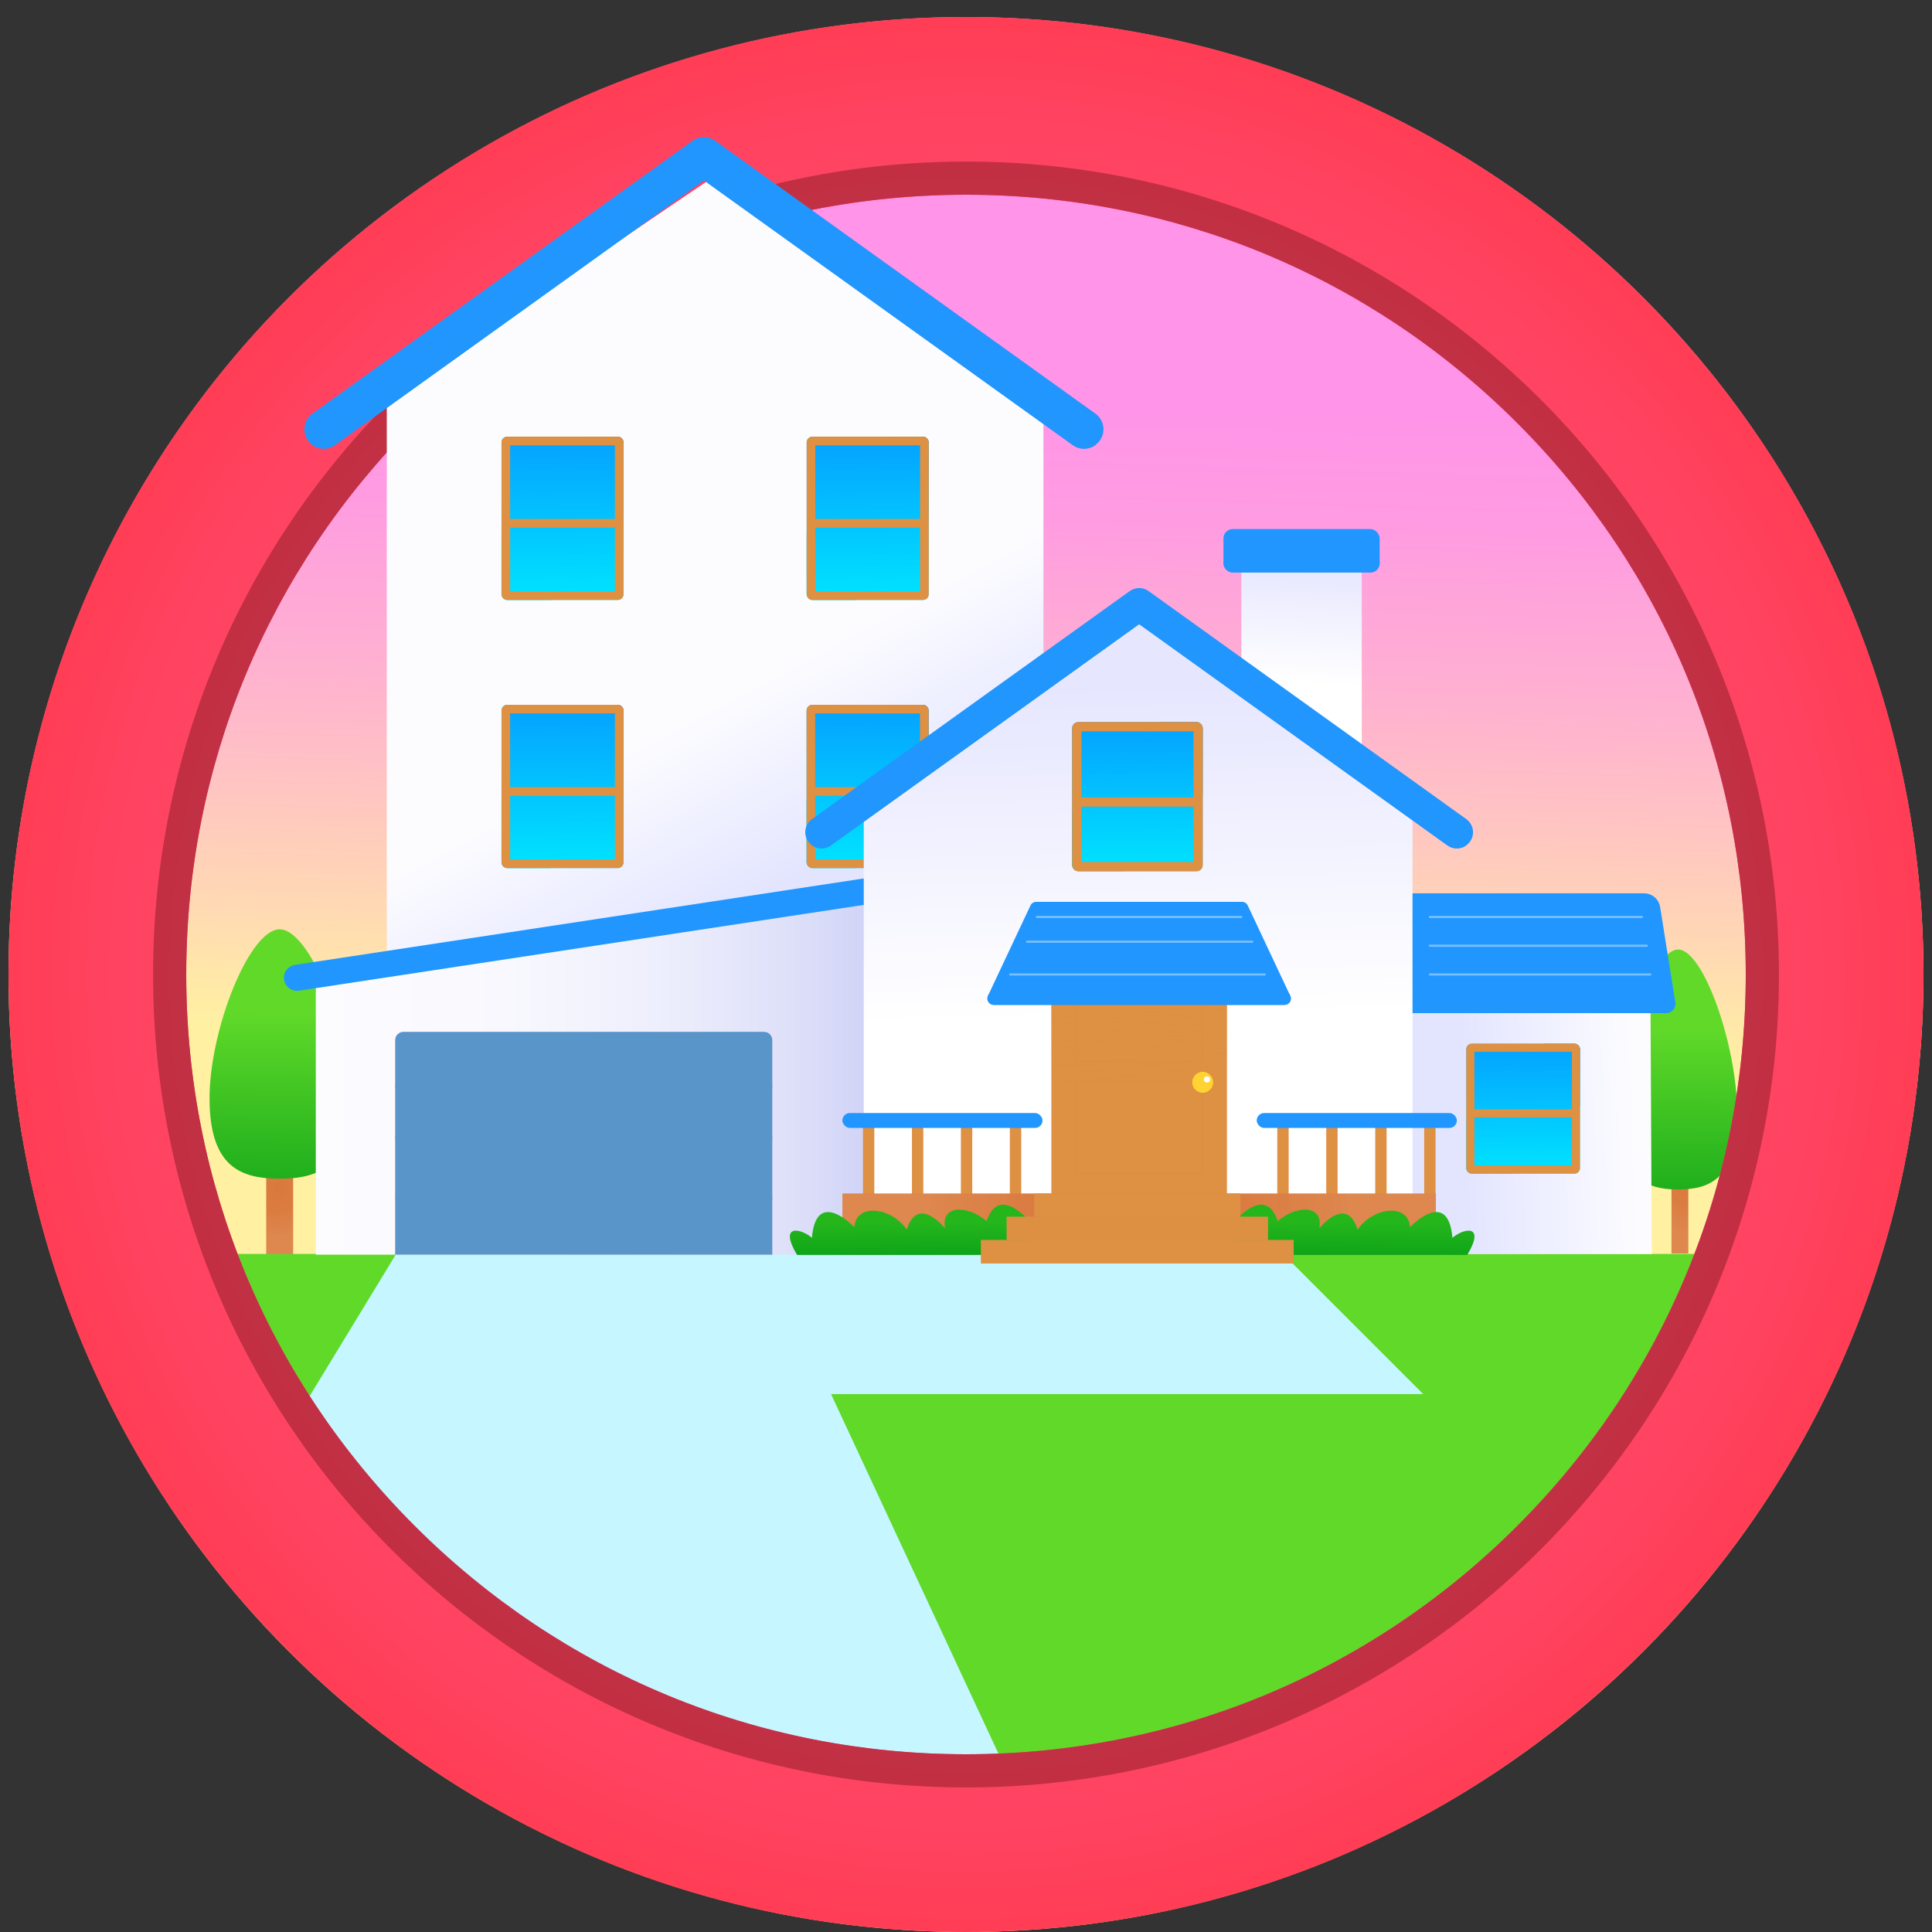 <?xml version="1.0" encoding="UTF-8"?><svg xmlns="http://www.w3.org/2000/svg" xmlns:xlink="http://www.w3.org/1999/xlink" viewBox="0 0 500 500"><rect x="0" y="0" width="500" height="500" fill="#333333" stroke="none"/><defs><linearGradient id="Degradado_sin_nombre_314" x1="249.37" y1="272.25" x2="254.68" y2="103.44" gradientUnits="userSpaceOnUse"><stop offset="0" stop-color="#fff1a1"/><stop offset=".19" stop-color="#ffd9b3"/><stop offset=".54" stop-color="#ffb3cf"/><stop offset=".82" stop-color="#ff9ce1"/><stop offset="1" stop-color="#ff94e8"/></linearGradient><radialGradient id="Degradado_sin_nombre_360" cx="242.62" cy="304.03" fx="242.62" fy="304.03" r="14.64" gradientTransform="translate(292.82) scale(.59 1)" gradientUnits="userSpaceOnUse"><stop offset="0" stop-color="#d9773b" stop-opacity=".99"/><stop offset=".45" stop-color="#da7a3f" stop-opacity=".99"/><stop offset=".98" stop-color="#dd864d" stop-opacity="1"/><stop offset="1" stop-color="#de874e"/></radialGradient><linearGradient id="Degradado_sin_nombre_18" x1="434.49" y1="266.63" x2="433.94" y2="326.04" gradientUnits="userSpaceOnUse"><stop offset="0" stop-color="#60d929"/><stop offset="1" stop-color="#039c17"/></linearGradient><radialGradient id="Degradado_sin_nombre_360-2" cx="-376.81" cy="307.2" fx="-376.81" fy="307.2" r="12.71" gradientTransform="translate(369.64) scale(.79 1)" xlink:href="#Degradado_sin_nombre_360"/><linearGradient id="Degradado_sin_nombre_18-2" x1="72.58" y1="262.22" x2="72.01" y2="323.96" xlink:href="#Degradado_sin_nombre_18"/><linearGradient id="Degradado_sin_nombre_18-3" x1="256.03" y1="279.36" x2="256.03" y2="91.23" xlink:href="#Degradado_sin_nombre_18"/><linearGradient id="Degradado_sin_nombre_469" x1="220.31" y1="279.36" x2="220.31" y2="91.23" gradientUnits="userSpaceOnUse"><stop offset="0" stop-color="#c6f6ff"/><stop offset="1" stop-color="#96ffec"/></linearGradient><radialGradient id="Degradado_sin_nombre_15" cx="250" cy="252.2" fx="250" fy="252.2" r="247.8" gradientUnits="userSpaceOnUse"><stop offset=".54" stop-color="#ff496b"/><stop offset=".76" stop-color="#ff4768"/><stop offset=".91" stop-color="#ff425f"/><stop offset="1" stop-color="#ff3d55"/></radialGradient><radialGradient id="Degradado_sin_nombre_14" cx="250" cy="252.2" fx="250" fy="252.2" r="210.39" gradientUnits="userSpaceOnUse"><stop offset=".54" stop-color="#c23751"/><stop offset=".8" stop-color="#c2354e"/><stop offset=".96" stop-color="#c23045"/><stop offset="1" stop-color="#c22f42"/></radialGradient><linearGradient id="Degradado_sin_nombre_16" x1="184.21" y1="183.06" x2="207.27" y2="226.36" gradientUnits="userSpaceOnUse"><stop offset="0" stop-color="#fcfcff"/><stop offset="1" stop-color="#e3e5ff"/></linearGradient><linearGradient id="Degradado_sin_nombre_251" x1="145.2" y1="108.79" x2="145.91" y2="156.35" gradientUnits="userSpaceOnUse"><stop offset="0" stop-color="#059bff"/><stop offset="1" stop-color="#00e5ff"/></linearGradient><linearGradient id="Degradado_sin_nombre_251-2" x1="145.21" y1="109.14" x2="145.91" y2="156.08" xlink:href="#Degradado_sin_nombre_251"/><linearGradient id="Degradado_sin_nombre_251-3" y1="178.18" x2="145.91" y2="225.74" xlink:href="#Degradado_sin_nombre_251"/><linearGradient id="Degradado_sin_nombre_251-4" x1="145.21" y1="178.53" x2="145.91" y2="225.47" xlink:href="#Degradado_sin_nombre_251"/><linearGradient id="Degradado_sin_nombre_251-5" x1="224.16" y1="178.18" x2="224.87" y2="225.74" xlink:href="#Degradado_sin_nombre_251"/><linearGradient id="Degradado_sin_nombre_251-6" x1="224.16" y1="178.53" x2="224.86" y2="225.47" xlink:href="#Degradado_sin_nombre_251"/><linearGradient id="Degradado_sin_nombre_251-7" x1="224.18" y1="108.79" x2="224.89" y2="156.35" xlink:href="#Degradado_sin_nombre_251"/><linearGradient id="Degradado_sin_nombre_251-8" x1="224.18" y1="109.14" x2="224.89" y2="156.08" xlink:href="#Degradado_sin_nombre_251"/><linearGradient id="Degradado_sin_nombre_321" x1="82.66" y1="278.29" x2="257.2" y2="278.29" gradientUnits="userSpaceOnUse"><stop offset="0" stop-color="#fcfcff"/><stop offset=".28" stop-color="#f8f8fe"/><stop offset=".5" stop-color="#eeeffc"/><stop offset=".71" stop-color="#dddff9"/><stop offset=".91" stop-color="#c5c8f4"/><stop offset="1" stop-color="#b8bcf2"/></linearGradient><linearGradient id="Degradado_sin_nombre_16-2" x1="423.06" y1="285.97" x2="378.64" y2="287.65" xlink:href="#Degradado_sin_nombre_16"/><linearGradient id="Degradado_sin_nombre_251-9" x1="393.89" y1="266.73" x2="394.45" y2="304.61" xlink:href="#Degradado_sin_nombre_251"/><linearGradient id="Degradado_sin_nombre_251-10" x1="393.89" y1="267.06" x2="394.45" y2="304.36" xlink:href="#Degradado_sin_nombre_251"/><linearGradient id="Degradado_sin_nombre_13" x1="337.14" y1="176.72" x2="339.03" y2="145.46" gradientUnits="userSpaceOnUse"><stop offset="0" stop-color="#fff"/><stop offset="1" stop-color="#e6e6ff"/></linearGradient><linearGradient id="Degradado_sin_nombre_13-2" x1="294.52" y1="263.5" x2="292.34" y2="177.49" xlink:href="#Degradado_sin_nombre_13"/><linearGradient id="Degradado_sin_nombre_267" x1="294.34" y1="228.95" x2="294.82" y2="280.24" gradientUnits="userSpaceOnUse"><stop offset="0" stop-color="#de9043" stop-opacity=".99"/><stop offset=".11" stop-color="#de9043" stop-opacity=".96"/><stop offset=".25" stop-color="#de9043" stop-opacity=".9"/><stop offset=".39" stop-color="#de9043" stop-opacity=".79"/><stop offset=".55" stop-color="#de9043" stop-opacity=".64"/><stop offset=".71" stop-color="#de9043" stop-opacity=".45"/><stop offset=".87" stop-color="#de9043" stop-opacity=".21"/><stop offset="1" stop-color="#de9043" stop-opacity="0"/></linearGradient><radialGradient id="Degradado_sin_nombre_360-3" cx="294.81" cy="316.77" fx="294.81" fy="316.77" r="54.59" gradientTransform="matrix(1, 0, 0, 1, 0, 0)" xlink:href="#Degradado_sin_nombre_360"/><linearGradient id="Degradado_sin_nombre_17" x1="350.03" y1="316.37" x2="349.92" y2="328.89" gradientUnits="userSpaceOnUse"><stop offset="0" stop-color="#25b61c"/><stop offset="1" stop-color="#039c17"/></linearGradient><linearGradient id="Degradado_sin_nombre_17-2" x1="257.37" y1="316.37" x2="257.26" y2="328.89" gradientTransform="translate(493.36) rotate(-180) scale(1 -1)" xlink:href="#Degradado_sin_nombre_17"/><linearGradient id="Degradado_sin_nombre_251-11" x1="294.02" y1="182.98" x2="294.67" y2="226.5" xlink:href="#Degradado_sin_nombre_251"/><linearGradient id="Degradado_sin_nombre_251-12" x1="294.02" y1="183.36" x2="294.66" y2="226.21" xlink:href="#Degradado_sin_nombre_251"/></defs><g style="isolation:isolate;"><g id="Capa_1"><g><circle cx="250" cy="252.2" r="247.8" style="fill:url(#Degradado_sin_nombre_314);"/><g><rect x="432.58" y="283.66" width="4.36" height="40.74" style="fill:url(#Degradado_sin_nombre_360);"/><path d="M449.56,287.82c0,17.14-6.84,20.01-15.27,20.01s-15.27-2.87-15.27-20.01,8.69-42.08,15.27-42.08,15.27,24.93,15.27,42.08Z" style="fill:url(#Degradado_sin_nombre_18);"/></g><g><rect x="68.89" y="289.78" width="6.98" height="34.84" style="fill:url(#Degradado_sin_nombre_360-2);"/><path d="M90.51,284.24c0,17.82-8.12,20.8-18.14,20.8s-18.14-2.98-18.14-20.8,10.32-43.73,18.14-43.73,18.14,25.91,18.14,43.73Z" style="fill:url(#Degradado_sin_nombre_18-2);"/></g><path d="M89.38,391.73c5,4,8,10,13,15,61,63,153,77,232,51,61-19,96-76,133-128,1.3-1.71,2.52-3.45,3.7-5.21H40.98c10.99,25.3,26.87,47.47,48.41,67.21Z" style="fill:url(#Degradado_sin_nombre_18-3);"/><path d="M368.33,360.79l-36.27-36.27H102.52l-30.23,49.67c5.25,6.05,10.94,11.9,17.09,17.54,5,4,8,10,13,15,43.92,45.35,103.9,65.31,163.53,63.23l-50.84-109.17h153.25Z" style="fill:url(#Degradado_sin_nombre_469);"/><path d="M250,50.4c53.9,0,104.58,20.99,142.69,59.11,38.12,38.11,59.11,88.79,59.11,142.69s-20.99,104.58-59.11,142.69c-38.11,38.11-88.79,59.11-142.69,59.11s-104.58-20.99-142.69-59.11c-38.12-38.11-59.11-88.79-59.11-142.69s20.99-104.58,59.11-142.69c38.11-38.11,88.79-59.11,142.69-59.11m0-46C113.14,4.4,2.2,115.34,2.2,252.2s110.94,247.8,247.8,247.8,247.8-110.94,247.8-247.8S386.86,4.4,250,4.4h0Z" style="fill:url(#Degradado_sin_nombre_15);"/><path d="M250,50.4c53.9,0,104.58,20.99,142.69,59.11,38.12,38.11,59.11,88.79,59.11,142.69s-20.99,104.58-59.11,142.69c-38.11,38.11-88.79,59.11-142.69,59.11s-104.58-20.99-142.69-59.11c-38.12-38.11-59.11-88.79-59.11-142.69s20.99-104.58,59.11-142.69c38.11-38.11,88.79-59.11,142.69-59.11m0-8.59c-116.2,0-210.39,94.2-210.39,210.39s94.2,210.39,210.39,210.39,210.39-94.2,210.39-210.39S366.2,41.81,250,41.81h0Z" style="fill:url(#Degradado_sin_nombre_14);"/><g><g><g><polygon points="270.04 266.28 100.1 266.28 100.1 103.08 185.07 45.5 270.04 103.08 270.04 266.28" style="fill:url(#Degradado_sin_nombre_16);"/><g><path d="M280.56,116.12c-1.01,0-2.03-.3-2.92-.94L182.17,46.67,86.7,115.18c-2.25,1.61-5.38,1.1-6.99-1.15-1.61-2.25-1.1-5.38,1.15-6.99L179.25,36.43c1.75-1.25,4.1-1.25,5.84,0l98.39,70.61c2.25,1.61,2.76,4.75,1.15,6.99-.98,1.36-2.52,2.09-4.08,2.09Z" style="fill:#2096fe;"/><path d="M185.09,44.55c-1.75-1.25-4.1-1.25-5.84,0L80.86,115.16c1.7,1.23,4.05,1.31,5.84,.02L182.17,46.67l95.47,68.52c.88,.64,1.91,.94,2.92,.94s2.07-.33,2.94-.96c0,0,0,0,0,0L185.09,44.55Z" style="fill:#2196fc; mix-blend-mode:multiply;"/></g></g><g><g><rect x="129.79" y="113.01" width="31.59" height="42.26" rx="1.49" ry="1.49" style="fill:url(#Degradado_sin_nombre_251);"/><path d="M161.37,114.5c0-.82-.67-1.49-1.49-1.49h-8.49l-21.6,24.69v16.08c0,.82,.67,1.49,1.49,1.49h11.23l18.87-21.96v-18.81Z" style="fill:url(#Degradado_sin_nombre_251-2); mix-blend-mode:screen;"/><line x1="130.98" y1="135.43" x2="160.14" y2="135.43" style="fill:none; stroke:#de9043; stroke-linecap:round; stroke-linejoin:round; stroke-width:2.24px;"/><path d="M159.13,115.25v37.78h-27.11v-37.78h27.11m.75-2.24h-28.6c-.82,0-1.49,.67-1.49,1.49v39.28c0,.82,.67,1.49,1.49,1.49h28.6c.82,0,1.49-.67,1.49-1.49v-39.28c0-.82-.67-1.49-1.49-1.49h0Z" style="fill:#de9043;"/></g><g><rect x="129.79" y="182.4" width="31.59" height="42.26" rx="1.49" ry="1.49" style="fill:url(#Degradado_sin_nombre_251-3);"/><path d="M161.37,183.89c0-.82-.67-1.49-1.49-1.49h-8.49l-21.6,24.69v16.08c0,.82,.67,1.49,1.49,1.49h11.23l18.87-21.96v-18.81Z" style="fill:url(#Degradado_sin_nombre_251-4); mix-blend-mode:screen;"/><line x1="130.98" y1="204.83" x2="160.14" y2="204.83" style="fill:none; stroke:#de9043; stroke-linecap:round; stroke-linejoin:round; stroke-width:2.24px;"/><path d="M159.13,184.64v37.78h-27.11v-37.78h27.11m.75-2.24h-28.6c-.82,0-1.49,.67-1.49,1.49v39.28c0,.82,.67,1.49,1.49,1.49h28.6c.82,0,1.49-.67,1.49-1.49v-39.28c0-.82-.67-1.49-1.49-1.49h0Z" style="fill:#de9043;"/></g><g><rect x="208.74" y="182.4" width="31.59" height="42.26" rx="1.49" ry="1.49" style="fill:url(#Degradado_sin_nombre_251-5);"/><path d="M240.33,183.89c0-.82-.67-1.49-1.49-1.49h-8.49l-21.6,24.69v16.08c0,.82,.67,1.49,1.49,1.49h11.23l18.87-21.96v-18.81Z" style="fill:url(#Degradado_sin_nombre_251-6); mix-blend-mode:screen;"/><line x1="209.93" y1="204.83" x2="239.09" y2="204.83" style="fill:none; stroke:#de9043; stroke-linecap:round; stroke-linejoin:round; stroke-width:2.24px;"/><path d="M238.09,184.64v37.78h-27.11v-37.78h27.11m.75-2.24h-28.6c-.82,0-1.49,.67-1.49,1.49v39.28c0,.82,.67,1.49,1.49,1.49h28.6c.82,0,1.49-.67,1.49-1.49v-39.28c0-.82-.67-1.49-1.49-1.49h0Z" style="fill:#de9043;"/></g><g><rect x="208.76" y="113.01" width="31.59" height="42.26" rx="1.49" ry="1.49" style="fill:url(#Degradado_sin_nombre_251-7);"/><path d="M240.35,114.5c0-.82-.67-1.49-1.49-1.49h-8.49l-21.6,24.69v16.08c0,.82,.67,1.49,1.49,1.49h11.23l18.87-21.96v-18.81Z" style="fill:url(#Degradado_sin_nombre_251-8); mix-blend-mode:screen;"/><line x1="209.95" y1="135.43" x2="239.12" y2="135.43" style="fill:none; stroke:#de9043; stroke-linecap:round; stroke-linejoin:round; stroke-width:2.24px;"/><path d="M238.11,115.25v37.78h-27.11v-37.78h27.11m.75-2.24h-28.6c-.82,0-1.49,.67-1.49,1.49v39.28c0,.82,.67,1.49,1.49,1.49h28.6c.82,0,1.49-.67,1.49-1.49v-39.28c0-.82-.67-1.49-1.49-1.49h0Z" style="fill:#de9043;"/></g></g></g><g><polygon points="81.73 253.05 81.73 324.71 229.59 324.71 229.59 231.87 81.73 253.05" style="fill:url(#Degradado_sin_nombre_321);"/><g><path d="M197.73,267.04H104.42c-1.19,0-2.15,.96-2.15,2.15v55.52h97.6v-55.52c0-1.19-.96-2.15-2.15-2.15Z" style="fill:#5a95c9;"/><line x1="102.28" y1="281.13" x2="199.88" y2="281.13" style="fill:none; mix-blend-mode:multiply; opacity:.4; stroke:#5a95c9; stroke-miterlimit:10; stroke-width:.97px;"/><line x1="102.28" y1="294.49" x2="199.88" y2="294.49" style="fill:none; mix-blend-mode:multiply; opacity:.4; stroke:#5a95c9; stroke-miterlimit:10; stroke-width:.97px;"/><line x1="102.28" y1="309.83" x2="199.88" y2="309.83" style="fill:none; mix-blend-mode:multiply; opacity:.4; stroke:#5a95c9; stroke-miterlimit:10; stroke-width:.97px;"/></g><path d="M76.85,256.43c-1.64,0-3.08-1.2-3.33-2.87-.28-1.84,.99-3.57,2.83-3.85l169.55-25.76c1.85-.29,3.57,.99,3.85,2.83,.28,1.84-.99,3.57-2.83,3.85l-169.55,25.76c-.17,.03-.34,.04-.51,.04Z" style="fill:#2096fe;"/></g><g><g><polygon points="427.47 324.53 358.77 324.53 358.4 249.69 427.1 249.69 427.47 324.53" style="fill:url(#Degradado_sin_nombre_16-2);"/><path d="M433.56,259.36l-3.92-24.62c-.33-2.04-2.09-3.55-4.16-3.55h-67.09v30.99h72.76c1.5,0,2.64-1.34,2.41-2.82Z" style="fill:#2096fe;"/><g style="opacity:.39;"><line x1="370.05" y1="237.31" x2="424.91" y2="237.31" style="fill:none; stroke:#fff; stroke-linecap:round; stroke-linejoin:round; stroke-width:.57px;"/><line x1="370.05" y1="244.75" x2="426.2" y2="244.75" style="fill:none; stroke:#fff; stroke-linecap:round; stroke-linejoin:round; stroke-width:.57px;"/><line x1="370.05" y1="252.19" x2="427.1" y2="252.19" style="fill:none; stroke:#fff; stroke-linecap:round; stroke-linejoin:round; stroke-width:.57px;"/></g><path d="M433.52,259.11h-75.12v3.07h72.76c1.5,0,2.64-1.34,2.41-2.82l-.04-.25Z" style="fill:#2196fc; mix-blend-mode:multiply;"/><g><rect x="379.48" y="270.12" width="29.41" height="33.6" rx="1.39" ry="1.39" style="fill:url(#Degradado_sin_nombre_251-9);"/><path d="M408.9,271.51c0-.77-.62-1.39-1.39-1.39h-7.91l-20.12,20.12v12.09c0,.77,.62,1.39,1.39,1.39h10.46l17.57-17.57v-14.64Z" style="fill:url(#Degradado_sin_nombre_251-10); mix-blend-mode:screen;"/><line x1="380.59" y1="288.13" x2="407.75" y2="288.13" style="fill:none; stroke:#de9043; stroke-linecap:round; stroke-linejoin:round; stroke-width:2.09px;"/><path d="M406.81,272.21v29.43h-25.24v-29.43h25.24m.69-2.09h-26.63c-.77,0-1.39,.62-1.39,1.39v30.82c0,.77,.62,1.39,1.39,1.39h26.63c.77,0,1.39-.62,1.39-1.39v-30.82c0-.77-.62-1.39-1.39-1.39h0Z" style="fill:#de9043;"/></g></g><rect x="321.26" y="141.89" width="31.16" height="79.35" style="fill:url(#Degradado_sin_nombre_13);"/><rect x="316.63" y="136.92" width="40.43" height="11.23" rx="2.4" ry="2.4" style="fill:#2096fe;"/><path d="M316.63,145.33v.42c0,1.33,1.08,2.4,2.4,2.4h35.62c1.33,0,2.4-1.08,2.4-2.4v-.42h-40.43Z" style="fill:#2196fc; mix-blend-mode:multiply;"/><polygon points="365.56 324.4 223.54 324.4 223.54 204.74 294.55 156.62 365.56 204.74 365.56 324.4" style="fill:url(#Degradado_sin_nombre_13-2);"/><rect x="272.09" y="246.73" width="45.44" height="65.25" style="fill:#de9043;"/><polygon points="317.53 246.73 272.09 246.73 272.09 311.98 280.05 311.98 317.53 274.51 317.53 246.73" style="fill:url(#Degradado_sin_nombre_267); mix-blend-mode:multiply; opacity:.68;"/><rect x="278.36" y="255.74" width="32.9" height="19.05" style="fill:none; mix-blend-mode:multiply; opacity:.5; stroke:#de9043; stroke-miterlimit:10; stroke-width:.7px;"/><rect x="278.36" y="280.1" width="32.9" height="23.62" style="fill:none; mix-blend-mode:multiply; opacity:.5; stroke:#de9043; stroke-miterlimit:10; stroke-width:.7px;"/><g><rect x="223.33" y="289.98" width="2.94" height="22.86" style="fill:#de9043;"/><rect x="236.01" y="289.98" width="2.94" height="22.86" style="fill:#de9043;"/><rect x="248.68" y="289.98" width="2.94" height="22.86" style="fill:#de9043;"/><rect x="261.35" y="289.98" width="2.94" height="22.86" style="fill:#de9043;"/><rect x="218.01" y="288.05" width="51.79" height="3.86" rx="1.93" ry="1.93" style="fill:#2096fe;"/></g><g><rect x="330.56" y="289.98" width="2.94" height="22.86" style="fill:#de9043;"/><rect x="343.23" y="289.98" width="2.94" height="22.86" style="fill:#de9043;"/><rect x="355.91" y="289.98" width="2.94" height="22.86" style="fill:#de9043;"/><rect x="368.58" y="289.98" width="2.94" height="22.86" style="fill:#de9043;"/><rect x="325.24" y="288.05" width="51.79" height="3.86" rx="1.93" ry="1.93" style="fill:#2096fe;"/></g><rect x="218.01" y="308.87" width="153.6" height="15.81" style="fill:url(#Degradado_sin_nombre_360-3);"/><path d="M318.41,317.42s8.77-11.73,12.26-1.41c5.3-4.39,11.92-4.03,10.75,1.9,0,0,7.02-8.84,9.93,.29,4.04-5.85,13.17-6.87,13.56-.61,0,0,9.85-10.42,10.98,2.75,2.79-2.43,8.72-3.75,3.84,4.44h-59.32l-2.01-7.36Z" style="fill:url(#Degradado_sin_nombre_17);"/><path d="M267.6,317.42s-8.77-11.73-12.26-1.41c-5.3-4.39-11.92-4.03-10.75,1.9,0,0-7.02-8.84-9.93,.29-4.04-5.85-13.17-6.87-13.56-.61,0,0-9.85-10.42-10.98,2.75-2.79-2.43-8.72-3.75-3.84,4.44h59.32s2.01-7.36,2.01-7.36Z" style="fill:url(#Degradado_sin_nombre_17-2);"/><path d="M332.43,260.06h-75.25c-1.21,0-2.01-1.26-1.49-2.36l10.99-23.35c.27-.58,.85-.95,1.49-.95h53.26c.64,0,1.22,.37,1.49,.95l10.99,23.35c.52,1.1-.28,2.36-1.49,2.36Z" style="fill:#2096fe;"/><g style="opacity:.39;"><line x1="268.35" y1="237.31" x2="321.26" y2="237.31" style="fill:none; stroke:#fff; stroke-linecap:round; stroke-linejoin:round; stroke-width:.57px;"/><line x1="265.81" y1="243.71" x2="324.09" y2="243.71" style="fill:none; stroke:#fff; stroke-linecap:round; stroke-linejoin:round; stroke-width:.57px;"/><line x1="261.43" y1="252.19" x2="327.3" y2="252.19" style="fill:none; stroke:#fff; stroke-linecap:round; stroke-linejoin:round; stroke-width:.57px;"/></g><path d="M333.65,257.11h-77.67l-.28,.6c-.52,1.1,.28,2.36,1.49,2.36h75.25c1.21,0,2.01-1.26,1.49-2.36l-.28-.6Z" style="fill:#2196fc; mix-blend-mode:multiply;"/><path d="M377.03,219.57c-.85,0-1.7-.25-2.44-.79l-79.78-57.26-79.78,57.26c-1.88,1.35-4.5,.92-5.84-.96-1.35-1.88-.92-4.5,.96-5.84l82.22-59.01c1.46-1.05,3.43-1.05,4.88,0l82.22,59.01c1.88,1.35,2.31,3.97,.96,5.84-.82,1.14-2.1,1.75-3.41,1.75Z" style="fill:#2096fe;"/><path d="M297.25,159.75c-1.46-1.05-3.43-1.05-4.88,0l-82.22,59.01c1.42,1.02,3.38,1.1,4.88,.02l79.78-57.26,79.78,57.26c.74,.53,1.59,.79,2.44,.79s1.73-.28,2.45-.8c0,0,0,0,0,0l-82.22-59.01Z" style="fill:#2196fc; mix-blend-mode:multiply;"/><g><rect x="277.47" y="186.88" width="33.79" height="38.6" rx="1.6" ry="1.6" style="fill:url(#Degradado_sin_nombre_251-11);"/><path d="M311.26,188.47c0-.88-.72-1.6-1.6-1.6h-9.08l-23.11,23.11v13.89c0,.88,.72,1.6,1.6,1.6h12.01l20.18-20.18v-16.82Z" style="fill:url(#Degradado_sin_nombre_251-12); mix-blend-mode:screen;"/><line x1="278.74" y1="207.56" x2="309.94" y2="207.56" style="fill:none; stroke:#de9043; stroke-linecap:round; stroke-linejoin:round; stroke-width:2.4px;"/><path d="M308.87,189.27v33.81h-29v-33.81h29m.8-2.4h-30.6c-.88,0-1.6,.72-1.6,1.6v35.41c0,.88,.72,1.6,1.6,1.6h30.6c.88,0,1.6-.72,1.6-1.6v-35.41c0-.88-.72-1.6-1.6-1.6h0Z" style="fill:#de9043;"/></g><g><rect x="267.66" y="308.87" width="53.36" height="6.03" style="fill:#de9043;"/><rect x="267.66" y="308.87" width="53.36" height="6.03" style="fill:#de9043; mix-blend-mode:screen; opacity:.3;"/><rect x="260.53" y="314.9" width="67.62" height="6.03" style="fill:#de9043;"/><rect x="260.53" y="314.9" width="67.62" height="6.03" style="fill:#de9043; mix-blend-mode:screen; opacity:.5;"/><rect x="253.89" y="320.93" width="80.91" height="6.03" style="fill:#de9043;"/><rect x="253.89" y="320.93" width="80.91" height="6.03" style="fill:#de9043; mix-blend-mode:screen; opacity:.9;"/></g><g><circle cx="311.26" cy="280.1" r="2.71" style="fill:#ffd331;"/><circle cx="312.37" cy="279.36" r=".8" style="fill:#fff;"/></g></g></g></g></g></g></svg>